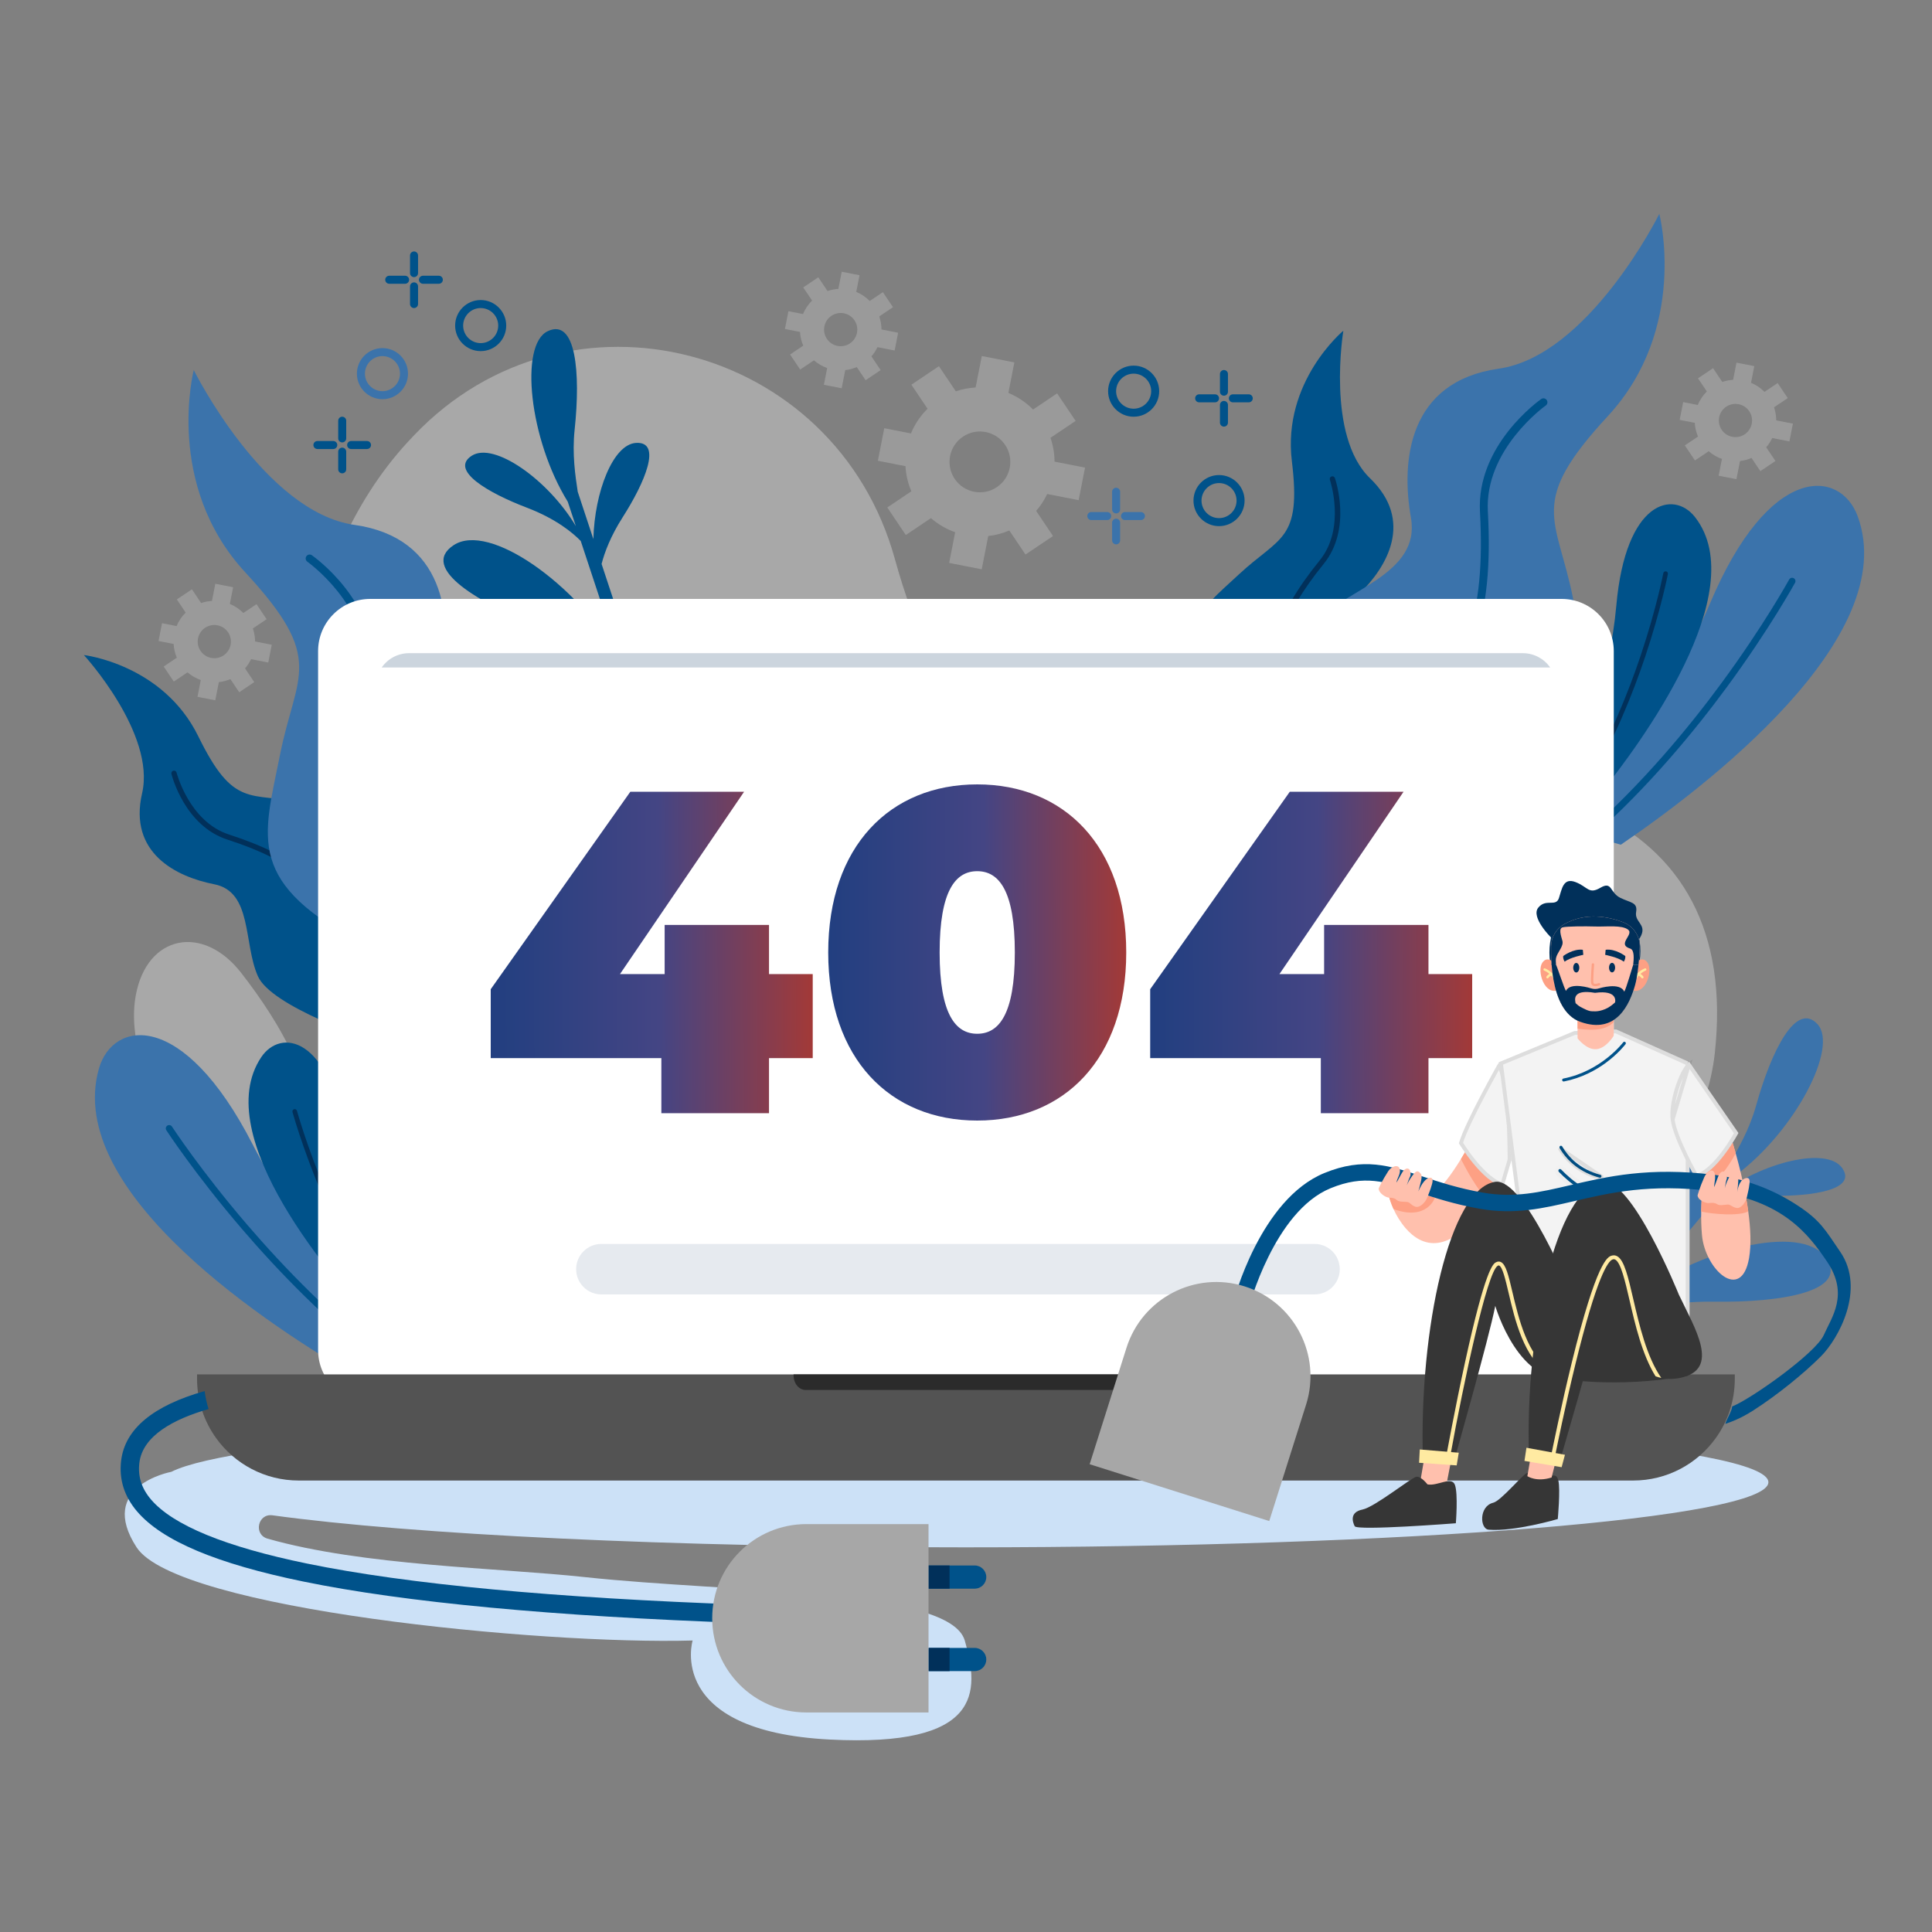 <svg width="185" height="185" viewBox="0 0 185 185" fill="none" xmlns="http://www.w3.org/2000/svg">
<rect x="0" y="0" width="185" height="185" fill="#808080" stroke="none"/>
<g clip-path="url(#clip0_114_110)">
<path d="M85.697 53.555C80.004 32.903 54.349 26.25 39.645 41.685C39.434 41.906 39.223 42.132 39.012 42.361C17.934 65.274 27.891 121.74 71.882 136.051C115.873 150.363 161.629 124.229 164.2 100.866C166.77 77.504 146.475 70.163 114.979 76.696C97.185 80.387 89.241 66.412 85.697 53.555Z" fill="#A8A8A8"/>
<path d="M130.081 58.31C124.195 59.269 122.564 64.483 127.108 68.183C128.611 69.405 130.755 70.421 133.812 70.928C145.453 72.859 151.63 67.709 146.964 61.031C144.084 56.909 135.914 57.361 130.081 58.31Z" fill="#CCE1F7"/>
<path d="M23.098 93.161C19.439 88.453 14.08 89.517 13.008 95.278C12.654 97.182 12.789 99.552 13.807 102.477C17.684 113.623 25.164 116.58 28.793 109.287C31.033 104.784 26.725 97.828 23.098 93.161Z" fill="#A8A8A8"/>
<path d="M103.287 47.895L103.898 44.777L100.977 44.204C100.975 43.437 100.844 42.667 100.59 41.922L102.997 40.306L101.225 37.668L98.922 39.216C98.236 38.52 97.43 37.984 96.557 37.625L97.131 34.703L94.013 34.092L93.422 37.103C92.783 37.138 92.146 37.26 91.525 37.472L89.909 35.065L87.271 36.837L88.819 39.14C88.123 39.826 87.587 40.632 87.228 41.505L84.674 41.003L84.062 44.121L86.705 44.64C86.751 45.456 86.933 46.269 87.267 47.045L84.963 48.593L86.735 51.231L89.142 49.614C89.833 50.216 90.621 50.667 91.464 50.963L90.887 53.902L94.004 54.514L94.63 51.328C95.315 51.252 95.995 51.076 96.648 50.795L98.196 53.099L100.833 51.328L99.216 48.921C99.647 48.427 100 47.883 100.276 47.304L103.287 47.895ZM95.456 46.646C94.123 47.542 92.311 47.186 91.415 45.853C90.52 44.52 90.875 42.707 92.208 41.812C93.541 40.916 95.354 41.272 96.25 42.605C97.145 43.938 96.789 45.751 95.456 46.646Z" fill="#9A9A9A"/>
<path d="M85.667 33.564L86.001 31.86L84.405 31.547C84.404 31.127 84.333 30.707 84.194 30.3L85.509 29.416L84.541 27.975L83.282 28.821C82.907 28.44 82.467 28.147 81.99 27.951L82.303 26.355L80.6 26.021L80.277 27.666C79.927 27.686 79.579 27.752 79.24 27.868L78.356 26.552L76.915 27.521L77.761 28.78C77.38 29.154 77.088 29.595 76.892 30.072L75.496 29.798L75.161 31.502L76.606 31.785C76.631 32.231 76.731 32.675 76.913 33.1L75.654 33.946L76.622 35.387L77.938 34.503C78.315 34.832 78.746 35.079 79.207 35.241L78.891 36.847L80.595 37.181L80.937 35.44C81.312 35.398 81.683 35.302 82.04 35.149L82.886 36.408L84.327 35.44L83.444 34.124C83.679 33.854 83.872 33.557 84.022 33.241L85.667 33.564ZM81.388 32.882C80.66 33.371 79.669 33.177 79.18 32.448C78.69 31.72 78.885 30.729 79.613 30.24C80.342 29.751 81.332 29.945 81.822 30.673C82.311 31.402 82.117 32.392 81.388 32.882Z" fill="#9A9A9A"/>
<path d="M171.346 42.269L171.68 40.565L170.084 40.252C170.083 39.832 170.012 39.411 169.873 39.004L171.188 38.121L170.22 36.68L168.961 37.525C168.586 37.145 168.146 36.852 167.669 36.656L167.983 35.059L166.279 34.725L165.956 36.371C165.606 36.39 165.258 36.457 164.919 36.573L164.035 35.257L162.594 36.225L163.44 37.484C163.06 37.859 162.767 38.299 162.571 38.777L161.175 38.503L160.84 40.206L162.285 40.49C162.31 40.936 162.41 41.38 162.592 41.804L161.333 42.65L162.301 44.091L163.617 43.208C163.994 43.537 164.425 43.784 164.886 43.945L164.57 45.551L166.274 45.886L166.616 44.144C166.991 44.103 167.362 44.007 167.719 43.853L168.565 45.113L170.006 44.144L169.123 42.829C169.358 42.559 169.551 42.262 169.702 41.945L171.346 42.269ZM167.067 41.587C166.339 42.076 165.348 41.881 164.859 41.153C164.369 40.424 164.564 39.434 165.292 38.944C166.021 38.455 167.011 38.65 167.501 39.378C167.99 40.106 167.796 41.097 167.067 41.587Z" fill="#9A9A9A"/>
<path d="M25.687 63.441L26.021 61.737L24.425 61.424C24.424 61.004 24.352 60.583 24.213 60.177L25.529 59.293L24.561 57.852L23.302 58.698C22.927 58.317 22.486 58.025 22.009 57.828L22.323 56.232L20.619 55.898L20.296 57.543C19.946 57.563 19.599 57.629 19.259 57.745L18.376 56.429L16.934 57.398L17.78 58.657C17.4 59.032 17.107 59.472 16.911 59.949L15.515 59.675L15.181 61.379L16.626 61.662C16.65 62.108 16.75 62.553 16.932 62.977L15.673 63.823L16.642 65.264L17.957 64.38C18.335 64.709 18.766 64.956 19.226 65.118L18.911 66.724L20.614 67.058L20.956 65.317C21.331 65.275 21.702 65.18 22.059 65.026L22.905 66.285L24.346 65.317L23.463 64.001C23.698 63.731 23.891 63.434 24.041 63.118L25.687 63.441ZM21.408 62.758C20.68 63.247 19.689 63.053 19.2 62.325C18.71 61.596 18.905 60.606 19.633 60.116C20.362 59.627 21.352 59.821 21.842 60.55C22.331 61.278 22.137 62.269 21.408 62.758Z" fill="#9A9A9A"/>
<path d="M92.382 148.167C64.156 148.167 39.48 146.936 26.089 145.099C24.681 144.906 24.254 146.944 25.621 147.334C34.758 149.941 47.697 150.123 55.963 151.013C70.212 152.548 90.928 152.123 92.382 157.088C93.835 162.055 93.98 167.311 79.458 166.571C63.7 165.768 66.323 157.088 66.323 157.088C51.708 157.505 16.928 154.083 13.081 148.167C9.277 142.318 16.247 140.965 16.405 140.935C16.406 140.935 16.407 140.935 16.408 140.934C22.294 137.964 54.067 135.695 92.382 135.695C134.881 135.695 169.333 138.487 169.333 141.931C169.333 145.375 134.881 148.167 92.382 148.167Z" fill="#CCE1F7"/>
<path d="M39.647 130.093C36.258 126.678 28.856 118.672 24.193 109.584C17.501 96.541 10.791 97.707 9.474 102.317C6.069 114.242 26.126 127.202 34.443 131.989L39.647 130.093Z" fill="#3B73AB"/>
<path d="M37.815 130.76C31.975 126.381 27.038 121.2 23.684 117.291C19.197 112.063 16.495 107.919 16.468 107.877C16.371 107.728 16.172 107.686 16.023 107.784C15.873 107.88 15.831 108.079 15.928 108.228C15.954 108.27 18.676 112.443 23.188 117.702C26.501 121.565 31.351 126.662 37.094 131.023L37.815 130.76Z" fill="#00528A"/>
<path d="M38.807 125.503C37.238 122.371 34.262 115.809 33.159 109.122C31.51 99.132 26.851 98.482 25.012 101.237C19.961 108.802 32.065 122.719 35.926 126.838L38.807 125.503Z" fill="#00528A"/>
<path d="M37.71 126.011C34.763 121.874 32.588 117.385 31.197 114.083C29.349 109.698 28.447 106.402 28.438 106.369C28.406 106.251 28.284 106.181 28.165 106.213C28.046 106.245 27.976 106.367 28.009 106.486C28.017 106.519 28.927 109.838 30.784 114.249C32.176 117.557 34.352 122.049 37.3 126.201L37.71 126.011Z" fill="#01305A"/>
<path d="M149.875 79.384C152.998 75.724 159.779 67.186 163.747 57.773C169.441 44.265 176.221 44.924 177.879 49.423C182.169 61.059 163.14 75.487 155.206 80.884L149.875 79.384Z" fill="#3B73AB"/>
<path d="M151.752 79.912C157.247 75.107 161.781 69.57 164.833 65.42C168.915 59.871 171.299 55.536 171.323 55.492C171.408 55.337 171.603 55.279 171.759 55.365C171.915 55.45 171.973 55.645 171.887 55.801C171.864 55.845 169.463 60.21 165.358 65.793C162.343 69.893 157.889 75.34 152.49 80.119L151.752 79.912Z" fill="#00528A"/>
<path d="M150.368 74.744C151.698 71.502 154.173 64.736 154.772 57.986C155.666 47.9 160.264 46.902 162.304 49.511C167.908 56.676 156.882 71.462 153.341 75.859L150.368 74.744Z" fill="#00528A"/>
<path d="M151.499 75.168C154.129 70.822 155.961 66.183 157.1 62.785C158.613 58.274 159.266 54.92 159.272 54.886C159.296 54.766 159.412 54.687 159.533 54.71C159.654 54.733 159.733 54.85 159.709 54.971C159.703 55.004 159.045 58.382 157.524 62.92C156.383 66.323 154.551 70.965 151.922 75.327L151.499 75.168Z" fill="#01305A"/>
<path d="M55.025 41.141C55.607 35.688 55.153 30.417 52.44 31.717C49.723 33.018 50.675 42.074 54.369 48.047L55.14 50.379C52.524 45.979 47.304 42.251 45.163 43.645C43.034 45.029 46.733 47.195 50.442 48.609C53.266 49.686 54.867 51.038 55.611 51.804L59.25 62.82C55.088 55.864 46.844 49.989 43.454 52.194C40.077 54.391 45.947 57.827 51.832 60.072C56.279 61.768 58.817 63.896 60.009 65.116L60.734 67.312C61.135 67.246 61.535 67.177 61.935 67.106L57.605 54.001C57.896 52.876 58.473 51.336 59.616 49.544C61.752 46.199 63.434 42.255 60.899 42.411C58.699 42.547 56.93 47.104 56.819 51.622L55.322 47.09C55.097 45.609 54.773 43.495 55.025 41.141Z" fill="#00528A"/>
<path d="M168.154 105.873C169.626 100.59 171.993 95.859 174.035 98.069C176.08 100.281 171.852 108.346 166.214 112.533L164.636 114.416C168.692 111.293 174.919 109.755 176.395 111.841C177.862 113.914 173.624 114.561 169.655 114.506C166.634 114.464 164.646 115.13 163.672 115.567L156.223 124.46C162.659 119.533 172.49 117.116 174.826 120.416C177.154 123.705 170.43 124.732 164.132 124.645C159.373 124.579 156.228 125.619 154.671 126.313L153.186 128.087C152.838 127.877 152.491 127.666 152.146 127.452L161.008 116.872C161.153 115.719 161.186 114.074 160.785 111.987C160.035 108.089 159.928 103.803 162.226 104.884C164.22 105.822 164.182 110.711 162.618 114.95L165.683 111.291C166.437 109.998 167.518 108.154 168.154 105.873Z" fill="#3B73AB"/>
<path d="M44.696 97.605H50.786C47.495 97.061 39.337 93.558 38.609 86.534C37.688 77.639 34.52 77.75 29.182 76.819C23.844 75.888 22.374 77.408 18.985 70.501C15.595 63.595 8.034 62.724 8.034 62.724C8.034 62.724 14.926 70.244 13.607 75.959C12.288 81.673 16.858 83.956 20.518 84.674C24.178 85.392 23.3 90.311 24.691 93.47C25.326 94.911 27.924 96.406 30.561 97.605H44.696Z" fill="#00528A"/>
<path d="M31.504 88.847C31.77 91.511 33.302 94.68 35.602 97.322C35.683 97.415 35.767 97.509 35.853 97.605H36.546C36.348 97.396 36.16 97.19 35.985 96.989C33.785 94.461 32.261 91.322 32.008 88.797C31.607 84.776 28.5 82.036 21.934 79.913C18.123 78.682 16.919 74.029 16.908 73.981C16.874 73.846 16.736 73.763 16.6 73.797C16.464 73.831 16.381 73.969 16.415 74.104C16.465 74.306 17.695 79.077 21.777 80.397C28.125 82.449 31.125 85.055 31.504 88.847Z" fill="#01305A"/>
<path d="M41.563 97.605H54.366C54.37 97.592 54.373 97.579 54.377 97.566C54.736 96.287 54.94 94.971 54.985 93.643C55.137 89.162 55.213 77.909 52.317 75.028C48.676 71.405 41.379 69.989 42.341 64.524C43.304 59.058 42.583 51.491 33.943 50.262C25.304 49.032 18.555 35.438 18.555 35.438C18.555 35.438 15.714 46.402 23.487 54.805C31.26 63.209 28.363 64.437 26.797 72.345C25.23 80.253 23.379 84.592 35.235 90.635C38.451 92.274 40.412 94.797 41.563 97.605Z" fill="#3B73AB"/>
<path d="M34.974 63.941C34.404 74.193 36.545 79.974 41.911 82.684C45.281 84.387 48.823 88.184 51.154 92.592C51.889 93.984 52.638 95.675 53.22 97.605H54.008C53.402 95.531 52.605 93.719 51.822 92.239C49.386 87.631 45.807 83.807 42.251 82.011C37.189 79.454 35.178 73.893 35.729 63.983C36.083 57.609 30.119 53.347 29.865 53.168C29.695 53.048 29.459 53.09 29.339 53.261C29.219 53.431 29.261 53.667 29.431 53.787C29.491 53.827 35.305 57.99 34.974 63.941Z" fill="#00528A"/>
<path d="M116.238 77.308H122.475L128.798 73.189C130.354 70.745 131.715 68.075 131.459 66.521C130.9 63.115 127.481 59.473 130.155 56.873C132.83 54.273 135.413 49.867 131.189 45.798C126.964 41.73 128.634 31.668 128.634 31.668C128.634 31.668 122.773 36.524 123.704 44.161C124.634 51.798 122.572 51.328 118.608 55.021C114.643 58.714 111.928 60.35 116.012 68.307C117.538 71.28 117.238 74.501 116.238 77.308Z" fill="#00528A"/>
<path d="M123.228 66.367C124.459 68.744 124.905 72.235 124.42 75.704C124.403 75.826 124.384 75.951 124.364 76.078L123.783 76.456C123.836 76.173 123.88 75.897 123.917 75.634C124.381 72.315 123.944 68.853 122.778 66.599C120.92 63.011 122.027 59.02 126.371 53.657C128.892 50.545 127.361 45.989 127.344 45.943C127.299 45.811 127.369 45.666 127.501 45.621C127.634 45.575 127.778 45.645 127.824 45.777C127.892 45.974 129.466 50.642 126.765 53.977C122.566 59.161 121.475 62.982 123.228 66.367Z" fill="#01305A"/>
<path d="M139.723 77.308C140.455 76.701 141.279 76.152 142.21 75.678C154.066 69.634 152.215 65.296 150.648 57.388C149.081 49.479 146.185 48.251 153.958 39.848C161.731 31.444 158.889 20.481 158.889 20.481C158.889 20.481 152.141 34.075 143.501 35.305C134.861 36.534 134.14 44.101 135.103 49.566C136.066 55.032 128.769 56.448 125.128 60.07C122.494 62.691 122.318 72.23 122.422 77.308H139.723Z" fill="#3B73AB"/>
<path d="M126.467 77.308C128.797 73.04 132.247 69.388 135.534 67.726C140.9 65.016 143.04 59.236 142.471 48.983C142.14 43.032 147.954 38.87 148.014 38.829C148.184 38.709 148.226 38.473 148.106 38.303C147.986 38.132 147.75 38.09 147.58 38.21C147.326 38.389 141.362 42.65 141.716 49.025C142.267 58.935 140.256 64.496 135.194 67.053C131.637 68.849 128.059 72.673 125.623 77.281C125.618 77.29 125.613 77.299 125.609 77.308H126.467Z" fill="#00528A"/>
<path d="M154.528 62.346V129.283C154.528 132.043 152.291 134.28 149.531 134.28H35.456C32.696 134.28 30.459 132.043 30.459 129.283V62.346C30.459 59.587 32.696 57.35 35.456 57.35H149.531C152.291 57.35 154.528 59.587 154.528 62.346Z" fill="white"/>
<path d="M77.822 101.319H73.636V106.596H63.329V101.319H46.99V94.723L60.358 75.814H71.251L59.368 93.272H63.644V88.566H73.637V93.272H77.823V101.319H77.822Z" fill="url(#paint0_linear_114_110)"/>
<path d="M79.307 91.205C79.307 81.003 85.249 75.11 93.575 75.11C101.903 75.11 107.844 81.002 107.844 91.205C107.844 101.407 101.903 107.3 93.575 107.3C85.249 107.3 79.307 101.407 79.307 91.205ZM97.176 91.205C97.176 85.269 95.646 83.421 93.575 83.421C91.505 83.421 89.975 85.269 89.975 91.205C89.975 97.141 91.505 98.989 93.575 98.989C95.646 98.989 97.176 97.141 97.176 91.205Z" fill="url(#paint1_linear_114_110)"/>
<path d="M140.97 101.319H136.784V106.596H126.476V101.319H110.137V94.723L123.505 75.814H134.398L122.515 93.272H126.791V88.566H136.784V93.272H140.97V101.319H140.97Z" fill="url(#paint2_linear_114_110)"/>
<path d="M166.117 131.605V132.032C166.117 134.162 165.434 136.131 164.275 137.732C162.507 140.178 159.629 141.769 156.38 141.769H28.607C25.358 141.769 22.48 140.178 20.712 137.732C19.553 136.131 18.87 134.162 18.87 132.032V131.605H166.117Z" fill="#535353"/>
<path d="M75.99 131.605V131.702C75.99 132.473 76.506 133.098 77.144 133.098H107.203C107.84 133.098 108.356 132.473 108.356 131.702V131.605H75.99Z" fill="#2B2B2B"/>
<path opacity="0.2" d="M148.438 63.916H36.549C37.127 63.087 38.087 62.545 39.175 62.545H145.813C146.901 62.545 147.862 63.087 148.438 63.916Z" fill="#01305A"/>
<path opacity="0.1" d="M125.874 123.948H57.586C56.25 123.948 55.168 122.866 55.168 121.531C55.168 120.195 56.25 119.113 57.586 119.113H125.874C127.21 119.113 128.292 120.195 128.292 121.531C128.292 122.866 127.21 123.948 125.874 123.948Z" fill="#01305A"/>
<path d="M143.989 112.337C143.462 113.345 142.951 114.214 142.458 114.961C138.792 120.511 136.066 119.322 134.599 117.61C134.079 117.003 133.705 116.367 133.438 115.778C133.001 114.813 132.848 113.977 132.798 113.612L133.479 113.77C134.285 114.141 135.622 114.651 136.613 114.496C136.74 114.476 136.861 114.445 136.974 114.403C137.863 114.065 139.073 112.318 139.891 110.988C140.428 110.116 140.797 109.424 140.797 109.424L143.989 112.337Z" fill="#FFC0AD"/>
<path d="M143.989 112.337C143.462 113.345 142.951 114.214 142.458 114.961C141.416 113.82 140.474 112.138 139.892 110.988C140.428 110.116 140.798 109.424 140.798 109.424L143.989 112.337Z" fill="#FDA084"/>
<path d="M137.405 114.68C137.405 114.68 136.666 116.947 133.438 115.777C133.001 114.812 132.848 113.976 132.798 113.612L133.479 113.77C134.285 114.141 135.622 114.65 136.613 114.496L137.405 114.68Z" fill="#FDA084"/>
<path d="M167.484 120.462C166.744 124.732 163.272 121.598 162.972 118.263C162.905 117.514 162.887 116.748 162.898 116.01C162.909 115.321 162.945 114.657 162.992 114.055C163.001 113.938 163.011 113.825 163.021 113.713C163.15 112.262 163.332 111.244 163.332 111.244L165.602 108.452C165.602 108.452 165.866 109.234 166.205 110.439C166.517 111.551 166.891 113.024 167.175 114.572C167.261 115.04 167.339 115.515 167.404 115.989C167.625 117.59 167.706 119.182 167.484 120.462Z" fill="#FFC0AD"/>
<path d="M166.204 110.439C165.531 111.678 164.422 113.32 162.992 114.055C163.001 113.938 163.011 113.825 163.021 113.713C163.15 112.262 163.332 111.244 163.332 111.244L165.602 108.452C165.602 108.452 165.866 109.235 166.204 110.439Z" fill="#FDA084"/>
<path d="M167.403 115.989C166.582 116.487 163.89 116.253 162.898 116.01C162.911 115.188 162.959 114.402 163.021 113.714L167.175 114.573C167.261 115.041 167.338 115.516 167.403 115.989Z" fill="#FDA084"/>
<path d="M143.523 101.712C143.523 101.712 140.237 107.513 139.697 109.477C139.697 109.477 141.941 113.229 143.978 113.644L144.733 111.086C144.733 111.086 144.813 103.08 143.523 101.712Z" fill="#F3F3F3"/>
<path d="M143.542 102.055C143.542 102.054 143.543 102.053 143.543 102.053C143.622 102.188 143.698 102.36 143.77 102.568C143.887 102.906 143.988 103.321 144.074 103.787C144.246 104.72 144.357 105.84 144.427 106.924C144.497 108.006 144.528 109.046 144.54 109.816C144.547 110.201 144.548 110.518 144.549 110.739C144.549 110.85 144.549 110.936 144.548 110.994L144.548 111.058L143.851 113.422C143.434 113.298 142.998 113.03 142.568 112.675C142.083 112.275 141.62 111.777 141.216 111.287C140.813 110.798 140.473 110.321 140.233 109.966C140.113 109.789 140.018 109.642 139.954 109.54C139.931 109.504 139.912 109.474 139.897 109.45C140.188 108.468 141.107 106.602 141.976 104.944C142.42 104.097 142.847 103.312 143.163 102.738C143.321 102.451 143.451 102.217 143.542 102.055Z" stroke="black" stroke-opacity="0.09" stroke-width="0.37"/>
<path d="M150.739 98.731L143.523 101.712L146.715 126.442C146.715 126.442 156.649 127.837 161.785 126.442V101.712L154.769 98.575L150.739 98.731Z" fill="#F3F3F3"/>
<path d="M147.175 126.316C147.052 126.3 146.953 126.287 146.881 126.278L143.724 101.828L150.779 98.915L154.733 98.761L161.6 101.832V126.3C159.067 126.953 155.404 126.952 152.334 126.781C150.776 126.694 149.377 126.563 148.368 126.454C147.863 126.4 147.456 126.351 147.175 126.316Z" stroke="black" stroke-opacity="0.09" stroke-width="0.37"/>
<mask id="path-45-inside-1_114_110" fill="white">
<path d="M149.266 112.209C150.477 113.471 152.177 114.658 154.545 115.341C154.636 115.367 154.73 115.304 154.741 115.21C154.741 115.209 154.742 115.208 154.742 115.207C154.751 115.132 154.703 115.062 154.63 115.041C152.323 114.375 150.667 113.218 149.489 111.989C149.4 111.898 149.246 111.948 149.226 112.073C149.226 112.075 149.225 112.076 149.225 112.077C149.218 112.125 149.232 112.174 149.266 112.209Z"/>
</mask>
<path d="M149.266 112.209C150.477 113.471 152.177 114.658 154.545 115.341C154.636 115.367 154.73 115.304 154.741 115.21C154.741 115.209 154.742 115.208 154.742 115.207C154.751 115.132 154.703 115.062 154.63 115.041C152.323 114.375 150.667 113.218 149.489 111.989C149.4 111.898 149.246 111.948 149.226 112.073C149.226 112.075 149.225 112.076 149.225 112.077C149.218 112.125 149.232 112.174 149.266 112.209Z" fill="#00528A"/>
<path d="M149.266 112.209L148.999 112.465L148.999 112.465L149.266 112.209ZM154.545 115.341L154.442 115.696L154.443 115.696L154.545 115.341ZM154.741 115.21L155.109 115.255L155.111 115.232V115.21H154.741ZM154.742 115.207L154.375 115.162L154.372 115.184V115.207H154.742ZM154.63 115.041L154.733 114.685L154.733 114.685L154.63 115.041ZM149.489 111.989L149.756 111.733L149.755 111.733L149.489 111.989ZM149.226 112.073L148.861 112.014L148.856 112.043V112.073H149.226ZM149.225 112.077L148.866 111.987L148.862 112.004L148.859 112.02L149.225 112.077ZM148.999 112.465C150.251 113.77 152.007 114.994 154.442 115.696L154.647 114.985C152.348 114.322 150.703 113.171 149.533 111.953L148.999 112.465ZM154.443 115.696C154.755 115.786 155.07 115.573 155.109 115.255L154.374 115.165C154.39 115.035 154.518 114.948 154.647 114.985L154.443 115.696ZM155.111 115.21C155.111 115.23 155.11 115.246 155.108 115.256C155.107 115.266 155.106 115.274 155.106 115.275C155.105 115.275 155.105 115.276 155.105 115.275C155.105 115.275 155.106 115.275 155.106 115.274C155.106 115.272 155.107 115.269 155.107 115.264C155.108 115.26 155.109 115.253 155.11 115.244C155.111 115.235 155.112 115.222 155.112 115.207H154.372C154.372 115.192 154.373 115.18 154.374 115.171C154.374 115.162 154.375 115.155 154.376 115.151C154.377 115.147 154.377 115.143 154.378 115.142C154.378 115.142 154.378 115.141 154.378 115.141C154.378 115.141 154.378 115.141 154.378 115.141C154.378 115.141 154.378 115.141 154.378 115.142C154.377 115.143 154.376 115.151 154.374 115.162C154.373 115.173 154.371 115.189 154.371 115.21H155.111ZM155.109 115.252C155.141 114.991 154.975 114.755 154.733 114.685L154.528 115.396C154.431 115.368 154.361 115.272 154.375 115.162L155.109 115.252ZM154.733 114.685C152.493 114.039 150.893 112.919 149.756 111.733L149.222 112.246C150.442 113.517 152.152 114.711 154.528 115.396L154.733 114.685ZM149.755 111.733C149.45 111.415 148.928 111.596 148.861 112.014L149.591 112.132C149.564 112.299 149.351 112.38 149.222 112.246L149.755 111.733ZM148.856 112.073C148.856 112.042 148.86 112.016 148.864 111.999C148.865 111.991 148.867 111.985 148.867 111.984C148.868 111.98 148.866 111.986 148.866 111.987L149.584 112.167C149.584 112.168 149.583 112.173 149.584 112.168C149.584 112.166 149.586 112.16 149.588 112.152C149.591 112.133 149.596 112.106 149.596 112.073H148.856ZM148.859 112.02C148.835 112.179 148.884 112.345 148.999 112.465L149.533 111.953C149.581 112.003 149.601 112.07 149.591 112.134L148.859 112.02Z" fill="black" fill-opacity="0.09" mask="url(#path-45-inside-1_114_110)"/>
<path d="M149.326 109.856V109.862C149.326 109.888 149.332 109.912 149.345 109.934C149.425 110.072 149.516 110.217 149.621 110.366C150.192 111.18 151.272 112.258 153.174 112.772C153.186 112.775 153.199 112.776 153.211 112.776C153.273 112.776 153.331 112.735 153.348 112.671C153.368 112.596 153.324 112.518 153.248 112.497C151.201 111.944 150.129 110.709 149.592 109.783C149.518 109.657 149.325 109.71 149.326 109.856Z" fill="#00528A"/>
<path d="M149.621 110.366C150.192 111.18 151.272 112.258 153.174 112.772C153.186 112.775 153.199 112.776 153.211 112.776C153.273 112.776 153.331 112.735 153.348 112.671L149.345 109.934C149.425 110.072 149.516 110.217 149.621 110.366ZM149.621 110.366L149.621 110.366L149.621 110.366Z" stroke="black" stroke-opacity="0.09" stroke-width="0.37"/>
<path d="M149.585 103.424C149.585 103.425 149.585 103.426 149.585 103.427C149.591 103.512 149.669 103.574 149.753 103.558C151.473 103.222 152.827 102.456 153.728 101.799C154.97 100.893 155.628 100.018 155.656 99.981C155.703 99.919 155.69 99.829 155.627 99.782C155.564 99.735 155.475 99.749 155.428 99.811C155.406 99.842 153.329 102.57 149.699 103.277C149.629 103.292 149.58 103.353 149.585 103.424Z" fill="#00528A"/>
<path d="M155.508 99.87L155.508 99.87L155.508 99.87Z" stroke="black" stroke-opacity="0.09" stroke-width="0.37"/>
<path d="M138.5 142.179L139.274 138.197H136.63L135.984 141.957C135.984 141.957 137.043 142.647 138.5 142.179Z" fill="#FFC0AD"/>
<path d="M136.688 142.138C136.688 142.138 136.101 141.367 135.642 141.406C135.182 141.444 131.67 144.303 130.458 144.55C129.246 144.797 129.492 145.688 129.719 146.143C129.947 146.597 139.406 145.86 139.406 145.86C139.406 145.86 139.634 143.04 139.315 142.181C138.996 141.323 137.64 142.331 136.688 142.138Z" fill="#363636"/>
<path d="M150.5 123.962C150.5 123.962 145.973 112.724 143.16 113.167C138.805 113.854 135.891 127.231 136.248 139.71L139.237 139.88C139.237 139.88 142.582 128.125 143.181 125.044C143.181 125.044 145.487 133.045 150.68 131.931C154.524 131.106 152.018 127.172 150.5 123.962Z" fill="#363636"/>
<path d="M138.882 139.365L138.514 139.298C138.522 139.255 139.318 134.88 140.282 130.459C142.248 121.441 142.986 121.019 143.229 120.881C143.431 120.765 143.598 120.795 143.702 120.84C144.195 121.055 144.442 122.107 144.817 123.7C145.421 126.274 146.25 129.801 148.536 131.277L148.333 131.591C145.92 130.033 145.072 126.422 144.453 123.785C144.155 122.519 143.874 121.323 143.553 121.183C143.535 121.175 143.497 121.158 143.415 121.205C142.403 121.784 140.15 132.382 138.882 139.365Z" fill="#FFEAA1"/>
<path d="M135.952 138.794L139.616 139.101L139.686 139.107L139.485 140.321L135.884 140.068L135.952 138.794Z" fill="#FFEAA1"/>
<path d="M149.342 131.987C149.342 131.987 154.604 132.998 161.581 131.742C161.006 128.859 159.702 126.596 157.575 124.584L148.166 125.264C147.573 127.485 148.003 129.727 149.342 131.987Z" fill="#363636"/>
<path d="M147.841 141.288C147.841 141.288 146.594 141.014 146.254 141.036C145.914 141.058 143.746 143.711 142.984 143.896C141.603 144.231 141.699 146.406 142.551 146.476C145.017 146.679 149.166 145.456 149.166 145.456C149.166 145.456 149.428 142.648 149.221 141.779C149.014 140.911 148.537 141.515 147.841 141.288Z" fill="#363636"/>
<path d="M148.573 141.478L149.49 137.9H146.847L146.254 141.352C146.254 141.352 147.117 141.945 148.573 141.478Z" fill="#FFC0AD"/>
<path d="M160.938 131.93C160.27 132.074 159.65 132.066 159.076 131.944C158.888 131.904 158.705 131.852 158.528 131.788C155.025 130.545 153.44 125.043 153.44 125.043C152.84 128.125 149.371 139.872 149.371 139.872L148.83 139.801L148.457 139.751L146.41 139.482C146.007 127.401 149.063 113.853 153.418 113.168C156.231 112.724 160.757 123.962 160.757 123.962C162.276 127.172 164.781 131.106 160.938 131.93Z" fill="#363636"/>
<path d="M159.076 131.944C158.888 131.904 158.705 131.852 158.528 131.788C157.246 129.725 156.577 126.838 156.039 124.514C155.611 122.664 155.207 120.919 154.676 120.619C154.594 120.575 154.515 120.567 154.422 120.598C153.971 120.746 152.907 122.242 150.862 130.598C149.887 134.58 149.079 138.55 148.83 139.801C148.779 140.056 148.75 140.199 148.749 140.206L148.383 140.135C148.384 140.128 148.41 139.993 148.457 139.751C148.703 138.521 149.515 134.522 150.499 130.508C152.9 120.702 153.958 120.356 154.306 120.241C154.5 120.179 154.686 120.196 154.859 120.293C155.534 120.674 155.899 122.248 156.403 124.428C156.968 126.864 157.677 129.929 159.076 131.944Z" fill="#FFEAA2"/>
<path d="M146.166 138.63L149.783 139.291L149.853 139.303L149.535 140.492L145.976 139.891L146.166 138.63Z" fill="#FFEAA2"/>
<path d="M161.785 101.712L166.465 108.49C166.465 108.49 164.387 112.408 162.35 112.819C162.35 112.819 160.23 109.114 159.98 107.223C159.732 105.331 161.054 101.874 161.785 101.712Z" fill="#F3F3F3"/>
<path d="M161.724 101.949L166.248 108.502C166.237 108.521 166.224 108.544 166.21 108.569C166.15 108.675 166.062 108.828 165.95 109.013C165.726 109.383 165.406 109.88 165.023 110.39C164.64 110.899 164.198 111.417 163.73 111.831C163.302 112.208 162.865 112.488 162.442 112.606C162.435 112.594 162.428 112.58 162.42 112.566C162.362 112.461 162.278 112.31 162.177 112.123C161.976 111.747 161.704 111.228 161.425 110.65C160.863 109.484 160.284 108.111 160.164 107.199L161.724 101.949ZM161.724 101.949C161.695 101.972 161.661 102.002 161.623 102.043C161.53 102.144 161.426 102.288 161.319 102.47C161.104 102.833 160.883 103.327 160.69 103.88C160.302 104.991 160.045 106.296 160.164 107.199L161.724 101.949Z" stroke="black" stroke-opacity="0.09" stroke-width="0.37"/>
<path d="M148.366 91.223C148.366 93.854 149.985 95.666 152.616 95.666C155.246 95.666 157.079 93.717 157.079 91.087C157.079 88.456 155.522 86.463 152.891 86.463C149.736 86.463 148.366 88.592 148.366 91.223Z" fill="#01305A"/>
<path d="M148.521 89.771C148.521 89.771 146.561 87.833 147.294 86.918C148.026 86.004 148.982 86.876 149.274 86.004C149.564 85.131 149.679 84.009 150.869 84.466C152.059 84.923 152.113 85.671 153.25 85.006C154.386 84.341 154.136 85.463 155.134 85.962C156.131 86.461 156.828 86.377 156.667 87.333C156.506 88.29 157.624 88.487 157.166 89.544C156.708 90.6 156.173 90.067 156.173 90.067L148.521 89.771Z" fill="#01305A"/>
<path d="M148.957 92.355C148.957 92.355 148.226 91.381 147.683 92.187C147.139 92.993 147.907 95.372 149.238 94.791L148.957 92.355Z" fill="#FDA084"/>
<path d="M148.947 94.056C148.898 94.056 148.853 94.024 148.839 93.974C148.633 93.239 147.871 92.942 147.864 92.939C147.806 92.916 147.777 92.852 147.799 92.793C147.821 92.735 147.886 92.706 147.943 92.728C147.979 92.741 148.818 93.067 149.055 93.913C149.072 93.973 149.037 94.035 148.977 94.052C148.968 94.055 148.958 94.056 148.947 94.056Z" fill="#FFEAA1"/>
<path d="M148.179 93.686C148.158 93.686 148.137 93.68 148.118 93.668C148.066 93.634 148.051 93.565 148.085 93.512C148.09 93.504 148.225 93.298 148.507 93.172C148.563 93.147 148.63 93.172 148.655 93.229C148.681 93.286 148.655 93.352 148.599 93.377C148.381 93.475 148.275 93.633 148.274 93.634C148.252 93.668 148.216 93.686 148.179 93.686Z" fill="#FFEAA1"/>
<path d="M156.489 92.355C156.489 92.355 157.219 91.381 157.763 92.187C158.306 92.993 157.538 95.372 156.207 94.791L156.489 92.355Z" fill="#FDA084"/>
<path d="M156.498 94.056C156.547 94.056 156.593 94.024 156.607 93.974C156.813 93.239 157.574 92.942 157.582 92.939C157.639 92.916 157.668 92.852 157.647 92.793C157.625 92.735 157.56 92.706 157.502 92.728C157.466 92.741 156.628 93.067 156.39 93.913C156.373 93.973 156.408 94.035 156.468 94.052C156.478 94.055 156.488 94.056 156.498 94.056Z" fill="#FFEAA1"/>
<path d="M157.267 93.686C157.287 93.686 157.308 93.68 157.327 93.668C157.379 93.634 157.395 93.565 157.361 93.512C157.355 93.504 157.221 93.298 156.939 93.172C156.883 93.147 156.816 93.172 156.79 93.229C156.765 93.286 156.79 93.352 156.847 93.377C157.065 93.475 157.171 93.633 157.172 93.634C157.193 93.668 157.23 93.686 157.267 93.686Z" fill="#FFEAA1"/>
<path d="M154.522 96.81V99.177C154.522 99.177 153.816 100.383 152.861 100.464C151.908 100.548 151.06 99.427 151.06 99.427V96.976L154.522 96.81Z" fill="#FFC0AD"/>
<path d="M154.522 96.81V97.86C153.881 98.571 152.744 98.749 151.06 98.5V96.976L154.522 96.81Z" fill="#FDA084"/>
<path d="M148.566 92.28C148.602 92.782 148.661 93.311 148.758 93.838C149.075 95.583 149.79 97.299 151.33 97.85C154.818 99.095 156.064 96.104 156.562 94.36C156.617 94.167 156.666 93.951 156.709 93.721C156.789 93.306 156.85 92.842 156.898 92.375C156.955 91.809 156.993 91.236 157.017 90.732C157.068 89.671 156.432 88.697 155.439 88.315C154.01 87.765 151.837 87.331 149.778 88.498C149.017 88.928 148.541 89.727 148.524 90.6C148.515 91.075 148.522 91.655 148.566 92.28Z" fill="#FFC0AD"/>
<path d="M148.566 92.28C148.602 92.782 148.661 93.311 148.758 93.838C149.075 95.583 149.79 97.299 151.33 97.85C154.818 99.095 156.064 96.104 156.562 94.36C156.617 94.167 156.666 93.951 156.709 93.721C156.789 93.306 156.85 92.842 156.898 92.375H156.389C156.282 92.7 155.715 94.678 155.531 94.96C155.134 94.009 153.121 94.641 153.121 94.641L153.111 94.644C152.989 94.682 152.863 94.702 152.737 94.702C152.606 94.702 152.477 94.681 152.352 94.641C152.352 94.641 150.362 93.982 149.95 94.888C149.768 94.606 149.114 92.59 148.997 92.375L148.566 92.28ZM152.732 95.07C155.009 94.763 154.65 95.989 154.65 95.989C154.398 96.22 154.166 96.387 154.012 96.474C153.515 96.751 153.026 96.856 152.671 96.84C152.322 96.824 152.226 96.896 151.343 96.418C151.186 96.335 151.029 96.211 150.875 96.063C150.875 96.063 150.875 96.063 150.873 96.063V96.062C150.835 95.823 150.45 94.678 152.732 95.07Z" fill="#01305A"/>
<path d="M151.227 92.664C151.227 92.917 151.097 93.122 150.936 93.122C150.776 93.122 150.645 92.917 150.645 92.664C150.645 92.412 150.776 92.207 150.936 92.207C151.097 92.207 151.227 92.412 151.227 92.664Z" fill="#01305A"/>
<path d="M154.655 92.655C154.655 92.908 154.525 93.112 154.364 93.112C154.204 93.112 154.074 92.908 154.074 92.655C154.074 92.402 154.204 92.198 154.364 92.198C154.525 92.197 154.655 92.402 154.655 92.655Z" fill="#01305A"/>
<path d="M149.684 91.546C149.684 91.546 150.638 90.821 151.565 90.947L151.61 91.43C151.61 91.43 150.369 91.666 149.827 92.085C149.723 91.923 149.665 91.746 149.684 91.546Z" fill="#01305A"/>
<path d="M155.632 91.546C155.632 91.546 154.677 90.821 153.751 90.947L153.705 91.43C153.705 91.43 154.947 91.666 155.488 92.085C155.593 91.923 155.651 91.746 155.632 91.546Z" fill="#01305A"/>
<path d="M152.762 94.435C152.952 94.435 153.14 94.361 153.169 94.349C153.226 94.325 153.254 94.26 153.23 94.203C153.207 94.145 153.141 94.117 153.084 94.141C152.982 94.182 152.739 94.246 152.633 94.183C152.612 94.171 152.585 94.147 152.578 94.079C152.537 93.686 152.645 92.37 152.646 92.356C152.651 92.295 152.605 92.24 152.543 92.235C152.481 92.23 152.427 92.276 152.421 92.338C152.417 92.393 152.311 93.689 152.354 94.102C152.37 94.257 152.451 94.337 152.517 94.376C152.589 94.42 152.676 94.435 152.762 94.435Z" fill="#FDA084"/>
<path d="M156.898 92.375H156.389C156.445 91.864 156.526 90.963 156.106 90.834C154.778 90.426 156.499 89.488 155.899 89.02C155.3 88.551 153.808 88.752 152.771 88.718C151.727 88.685 150.049 88.7 149.642 88.794C149.234 88.887 149.458 89.565 149.608 90.09C149.758 90.614 149.107 91.194 148.998 91.737C148.967 91.893 148.973 92.125 148.998 92.375H148.573C148.523 91.715 148.515 91.099 148.525 90.6C148.542 89.727 149.018 88.928 149.778 88.497C151.837 87.331 154.009 87.766 155.44 88.315C156.432 88.697 157.068 89.671 157.017 90.732C156.993 91.236 156.956 91.809 156.898 92.375Z" fill="#01305A"/>
<path d="M174.372 129.87C172.711 131.535 170.2 133.57 167.897 135.05C166.685 135.829 165.76 136.16 165.205 136.345C165.205 135.79 165.205 135.975 165.205 136.345C165.39 135.79 165.862 135.05 165.862 134.68C167.712 133.94 173.88 129.555 174.64 127.835C175.4 126.115 177.088 123.941 174.923 120.766C173.207 118.249 170.74 114.896 163.928 114.054C157.981 113.319 154.118 114.223 150.71 115.02C147.813 115.697 145.077 116.336 141.728 115.751C139.27 115.32 137.382 114.696 135.717 114.144C132.653 113.131 130.629 112.462 127.415 113.778C121.994 115.999 119.577 125.205 119.553 125.297L118.03 124.908C118.135 124.498 120.665 114.845 126.819 112.323C130.571 110.786 133.06 111.609 136.211 112.651C137.825 113.186 139.655 113.791 141.999 114.202C145.033 114.733 147.498 114.157 150.351 113.489C153.887 112.662 157.896 111.725 164.121 112.494C167.028 112.853 169.738 113.851 172.176 115.46C174.298 116.861 174.763 117.738 176.222 119.88C178.667 123.467 176.033 128.205 174.372 129.87Z" fill="#00528A"/>
<path d="M104.34 140.208L107.868 129.058C109.371 124.309 114.438 121.678 119.187 123.18C123.936 124.683 126.568 129.751 125.066 134.5L121.538 145.649C114.391 143.389 111.511 142.477 104.34 140.208Z" fill="#A7A7A7"/>
<path d="M132.02 113.79C132.02 113.79 132.326 113.087 132.935 112.141C133.245 111.661 133.966 111.425 134.045 112.002C134.107 112.457 133.782 112.801 133.716 113.245C133.716 113.245 133.875 112.992 134.23 112.335C134.552 111.742 134.992 111.786 135.057 112.236C135.119 112.66 134.995 112.643 134.89 112.965C134.75 113.392 134.551 113.925 134.551 113.925C134.551 113.925 134.704 113.307 135.229 112.597C135.469 112.272 135.708 111.911 136.063 112.415C136.241 112.668 136.006 113.355 135.815 114.091C135.815 114.091 136.198 113.105 136.691 112.852C137.081 112.652 137.28 112.828 137.129 113.371C136.934 114.071 136.81 114.264 136.662 114.679C136.514 115.093 135.971 115.687 135.539 115.55C135.108 115.412 135.015 115.111 134.721 115.09C134.428 115.069 133.957 115.096 133.757 114.914C133.557 114.733 133.35 114.692 133.009 114.68C132.675 114.668 132.001 114.236 132.02 113.79Z" fill="#FFC0AD"/>
<path d="M162.55 114.474C162.55 114.474 162.743 113.732 163.201 112.704C163.433 112.181 164.021 111.806 164.187 112.363C164.319 112.803 164.138 113.225 164.142 113.673C164.142 113.673 164.26 113.399 164.51 112.696C164.736 112.06 165.178 112.036 165.312 112.47C165.438 112.88 165.313 112.882 165.259 113.216C165.186 113.66 165.072 114.217 165.072 114.217C165.072 114.217 165.128 113.582 165.537 112.8C165.724 112.442 165.904 112.049 166.333 112.492C166.548 112.714 166.421 113.43 166.346 114.186C166.346 114.186 166.435 113.282 166.883 112.956C167.237 112.698 167.599 112.712 167.533 113.272C167.448 113.995 167.355 114.204 167.273 114.636C167.19 115.069 166.745 115.739 166.298 115.669C165.851 115.6 165.712 115.317 165.419 115.341C165.125 115.366 164.664 115.464 164.439 115.316C164.214 115.167 164.002 115.159 163.664 115.2C163.332 115.24 162.599 114.917 162.55 114.474Z" fill="#FFC0AD"/>
<path d="M94.442 151.013C94.442 151.319 94.319 151.596 94.118 151.797C93.917 151.998 93.64 152.123 93.332 152.123H88.911V149.903H93.332C93.946 149.903 94.442 150.4 94.442 151.013Z" fill="#00528A"/>
<path d="M94.442 158.906C94.442 159.213 94.319 159.491 94.118 159.691C93.917 159.892 93.64 160.016 93.332 160.016H88.911V157.796H93.332C93.946 157.796 94.442 158.293 94.442 158.906Z" fill="#00528A"/>
<path d="M90.927 149.903H88.911V152.123H90.927V149.903Z" fill="#01305A"/>
<path d="M90.927 157.796H88.911V160.016H90.927V157.796Z" fill="#01305A"/>
<path d="M71.364 153.66L71.303 155.417C52.975 154.774 38.762 153.437 29.059 151.444C20.737 149.735 15.526 147.539 13.127 144.729C11.894 143.286 11.381 141.645 11.601 139.851C11.972 136.83 14.658 134.599 19.596 133.202C19.67 133.795 19.797 134.37 19.973 134.924C16.658 135.88 13.666 137.461 13.346 140.066C13.186 141.368 13.551 142.52 14.463 143.588C16.569 146.054 21.599 148.117 29.412 149.722C39.02 151.697 53.135 153.021 71.364 153.66Z" fill="#00528A"/>
<path d="M88.911 163.978H77.216C72.235 163.978 68.198 159.94 68.198 154.959C68.198 149.978 72.235 145.941 77.216 145.941H88.911C88.911 153.436 88.911 156.457 88.911 163.978Z" fill="#A7A7A7"/>
<path d="M114.283 47.935C114.283 46.586 115.381 45.489 116.729 45.489C118.078 45.489 119.176 46.586 119.176 47.935C119.176 49.283 118.078 50.381 116.729 50.381C115.381 50.381 114.283 49.283 114.283 47.935ZM115.051 47.935C115.051 48.86 115.804 49.613 116.729 49.613C117.655 49.613 118.408 48.86 118.408 47.935C118.408 47.009 117.655 46.256 116.729 46.256C115.804 46.256 115.051 47.009 115.051 47.935Z" fill="#00528A"/>
<path d="M106.107 37.457C106.107 36.109 107.205 35.011 108.553 35.011C109.902 35.011 110.999 36.109 110.999 37.457C110.999 38.806 109.902 39.903 108.553 39.903C107.204 39.903 106.107 38.806 106.107 37.457ZM106.874 37.457C106.874 38.383 107.627 39.136 108.553 39.136C109.479 39.136 110.232 38.383 110.232 37.457C110.232 36.532 109.479 35.779 108.553 35.779C107.627 35.779 106.874 36.532 106.874 37.457Z" fill="#00528A"/>
<path d="M106.874 49.164C107.086 49.164 107.258 48.992 107.258 48.78V47.088C107.258 46.876 107.086 46.705 106.874 46.705C106.662 46.705 106.491 46.876 106.491 47.088V48.78C106.491 48.992 106.662 49.164 106.874 49.164Z" fill="#3B73AB"/>
<path d="M106.875 52.125C107.087 52.125 107.258 51.953 107.258 51.741V50.049C107.258 49.837 107.087 49.666 106.875 49.666C106.663 49.666 106.491 49.837 106.491 50.049V51.741C106.491 51.953 106.663 52.125 106.875 52.125Z" fill="#3B73AB"/>
<path d="M104.499 49.799H106.019C106.231 49.799 106.403 49.627 106.403 49.415C106.403 49.203 106.231 49.031 106.019 49.031H104.499C104.287 49.031 104.116 49.203 104.116 49.415C104.116 49.627 104.287 49.799 104.499 49.799Z" fill="#3B73AB"/>
<path d="M107.729 49.799H109.249C109.461 49.799 109.633 49.627 109.633 49.415C109.633 49.203 109.461 49.031 109.249 49.031H107.729C107.517 49.031 107.345 49.203 107.345 49.415C107.345 49.627 107.518 49.799 107.729 49.799Z" fill="#3B73AB"/>
<path d="M117.201 37.891C117.413 37.891 117.584 37.72 117.584 37.508V35.816C117.584 35.604 117.413 35.432 117.201 35.432C116.989 35.432 116.817 35.604 116.817 35.816V37.508C116.817 37.72 116.989 37.891 117.201 37.891Z" fill="#00528A"/>
<path d="M117.201 40.852C117.413 40.852 117.584 40.68 117.584 40.468V38.776C117.584 38.564 117.413 38.393 117.201 38.393C116.989 38.393 116.817 38.564 116.817 38.776V40.468C116.817 40.68 116.989 40.852 117.201 40.852Z" fill="#00528A"/>
<path d="M114.826 38.526H116.346C116.557 38.526 116.729 38.354 116.729 38.142C116.729 37.93 116.558 37.758 116.346 37.758H114.826C114.614 37.758 114.442 37.93 114.442 38.142C114.442 38.354 114.614 38.526 114.826 38.526Z" fill="#00528A"/>
<path d="M118.056 38.526H119.576C119.788 38.526 119.96 38.354 119.96 38.142C119.96 37.93 119.788 37.758 119.576 37.758H118.056C117.844 37.758 117.672 37.93 117.672 38.142C117.672 38.354 117.844 38.526 118.056 38.526Z" fill="#00528A"/>
<path d="M43.582 31.177C43.582 29.828 44.679 28.73 46.028 28.73C47.376 28.73 48.474 29.828 48.474 31.177C48.474 32.525 47.376 33.622 46.028 33.622C44.679 33.622 43.582 32.525 43.582 31.177ZM44.349 31.177C44.349 32.102 45.102 32.855 46.028 32.855C46.954 32.855 47.707 32.102 47.707 31.177C47.707 30.251 46.954 29.498 46.028 29.498C45.102 29.498 44.349 30.251 44.349 31.177Z" fill="#00528A"/>
<path d="M34.176 35.779C34.176 34.43 35.273 33.333 36.622 33.333C37.971 33.333 39.068 34.43 39.068 35.779C39.068 37.128 37.971 38.225 36.622 38.225C35.273 38.225 34.176 37.128 34.176 35.779ZM34.944 35.779C34.944 36.705 35.697 37.458 36.622 37.458C37.548 37.458 38.301 36.705 38.301 35.779C38.301 34.853 37.548 34.1 36.622 34.1C35.697 34.1 34.944 34.853 34.944 35.779Z" fill="#3B73AB"/>
<path d="M32.769 42.363C32.981 42.363 33.152 42.191 33.152 41.979V40.287C33.152 40.075 32.981 39.903 32.769 39.903C32.557 39.903 32.385 40.075 32.385 40.287V41.979C32.385 42.191 32.557 42.363 32.769 42.363Z" fill="#00528A"/>
<path d="M32.769 45.324C32.981 45.324 33.152 45.152 33.152 44.94V43.248C33.152 43.036 32.981 42.864 32.769 42.864C32.557 42.864 32.385 43.036 32.385 43.248V44.94C32.385 45.152 32.557 45.324 32.769 45.324Z" fill="#00528A"/>
<path d="M30.394 42.997H31.914C32.126 42.997 32.297 42.826 32.297 42.614C32.297 42.402 32.126 42.23 31.914 42.23H30.394C30.182 42.23 30.01 42.402 30.01 42.614C30.01 42.825 30.182 42.997 30.394 42.997Z" fill="#00528A"/>
<path d="M33.624 42.997H35.144C35.355 42.997 35.527 42.826 35.527 42.614C35.527 42.402 35.356 42.23 35.144 42.23H33.624C33.412 42.23 33.24 42.402 33.24 42.614C33.24 42.825 33.412 42.997 33.624 42.997Z" fill="#00528A"/>
<path d="M39.647 26.537C39.859 26.537 40.03 26.366 40.03 26.153V24.461C40.03 24.249 39.859 24.078 39.647 24.078C39.435 24.078 39.263 24.249 39.263 24.461V26.153C39.263 26.365 39.435 26.537 39.647 26.537Z" fill="#00528A"/>
<path d="M39.647 29.498C39.859 29.498 40.03 29.326 40.03 29.114V27.422C40.03 27.21 39.859 27.038 39.647 27.038C39.435 27.038 39.263 27.21 39.263 27.422V29.114C39.263 29.326 39.435 29.498 39.647 29.498Z" fill="#00528A"/>
<path d="M37.272 27.172H38.791C39.004 27.172 39.175 27 39.175 26.788C39.175 26.576 39.004 26.404 38.791 26.404H37.272C37.06 26.404 36.888 26.576 36.888 26.788C36.888 27 37.06 27.172 37.272 27.172Z" fill="#00528A"/>
<path d="M40.502 27.172H42.022C42.234 27.172 42.405 27 42.405 26.788C42.405 26.576 42.234 26.404 42.022 26.404H40.502C40.29 26.404 40.118 26.576 40.118 26.788C40.118 27 40.29 27.172 40.502 27.172Z" fill="#00528A"/>
</g>
<defs>
<linearGradient id="paint0_linear_114_110" x1="47.172" y1="96.689" x2="78.068" y2="96.585" gradientUnits="userSpaceOnUse">
<stop stop-color="#223F80"/>
<stop offset="0.516" stop-color="#444584"/>
<stop offset="1" stop-color="#A43936"/>
</linearGradient>
<linearGradient id="paint1_linear_114_110" x1="79.475" y1="96.94" x2="108.071" y2="96.855" gradientUnits="userSpaceOnUse">
<stop stop-color="#223F80"/>
<stop offset="0.516" stop-color="#444584"/>
<stop offset="1" stop-color="#A43936"/>
</linearGradient>
<linearGradient id="paint2_linear_114_110" x1="110.319" y1="96.689" x2="141.215" y2="96.585" gradientUnits="userSpaceOnUse">
<stop stop-color="#223F80"/>
<stop offset="0.516" stop-color="#444584"/>
<stop offset="1" stop-color="#A43936"/>
</linearGradient>
<clipPath id="clip0_114_110">
<rect width="185" height="185" fill="white"/>
</clipPath>
</defs>
</svg>
